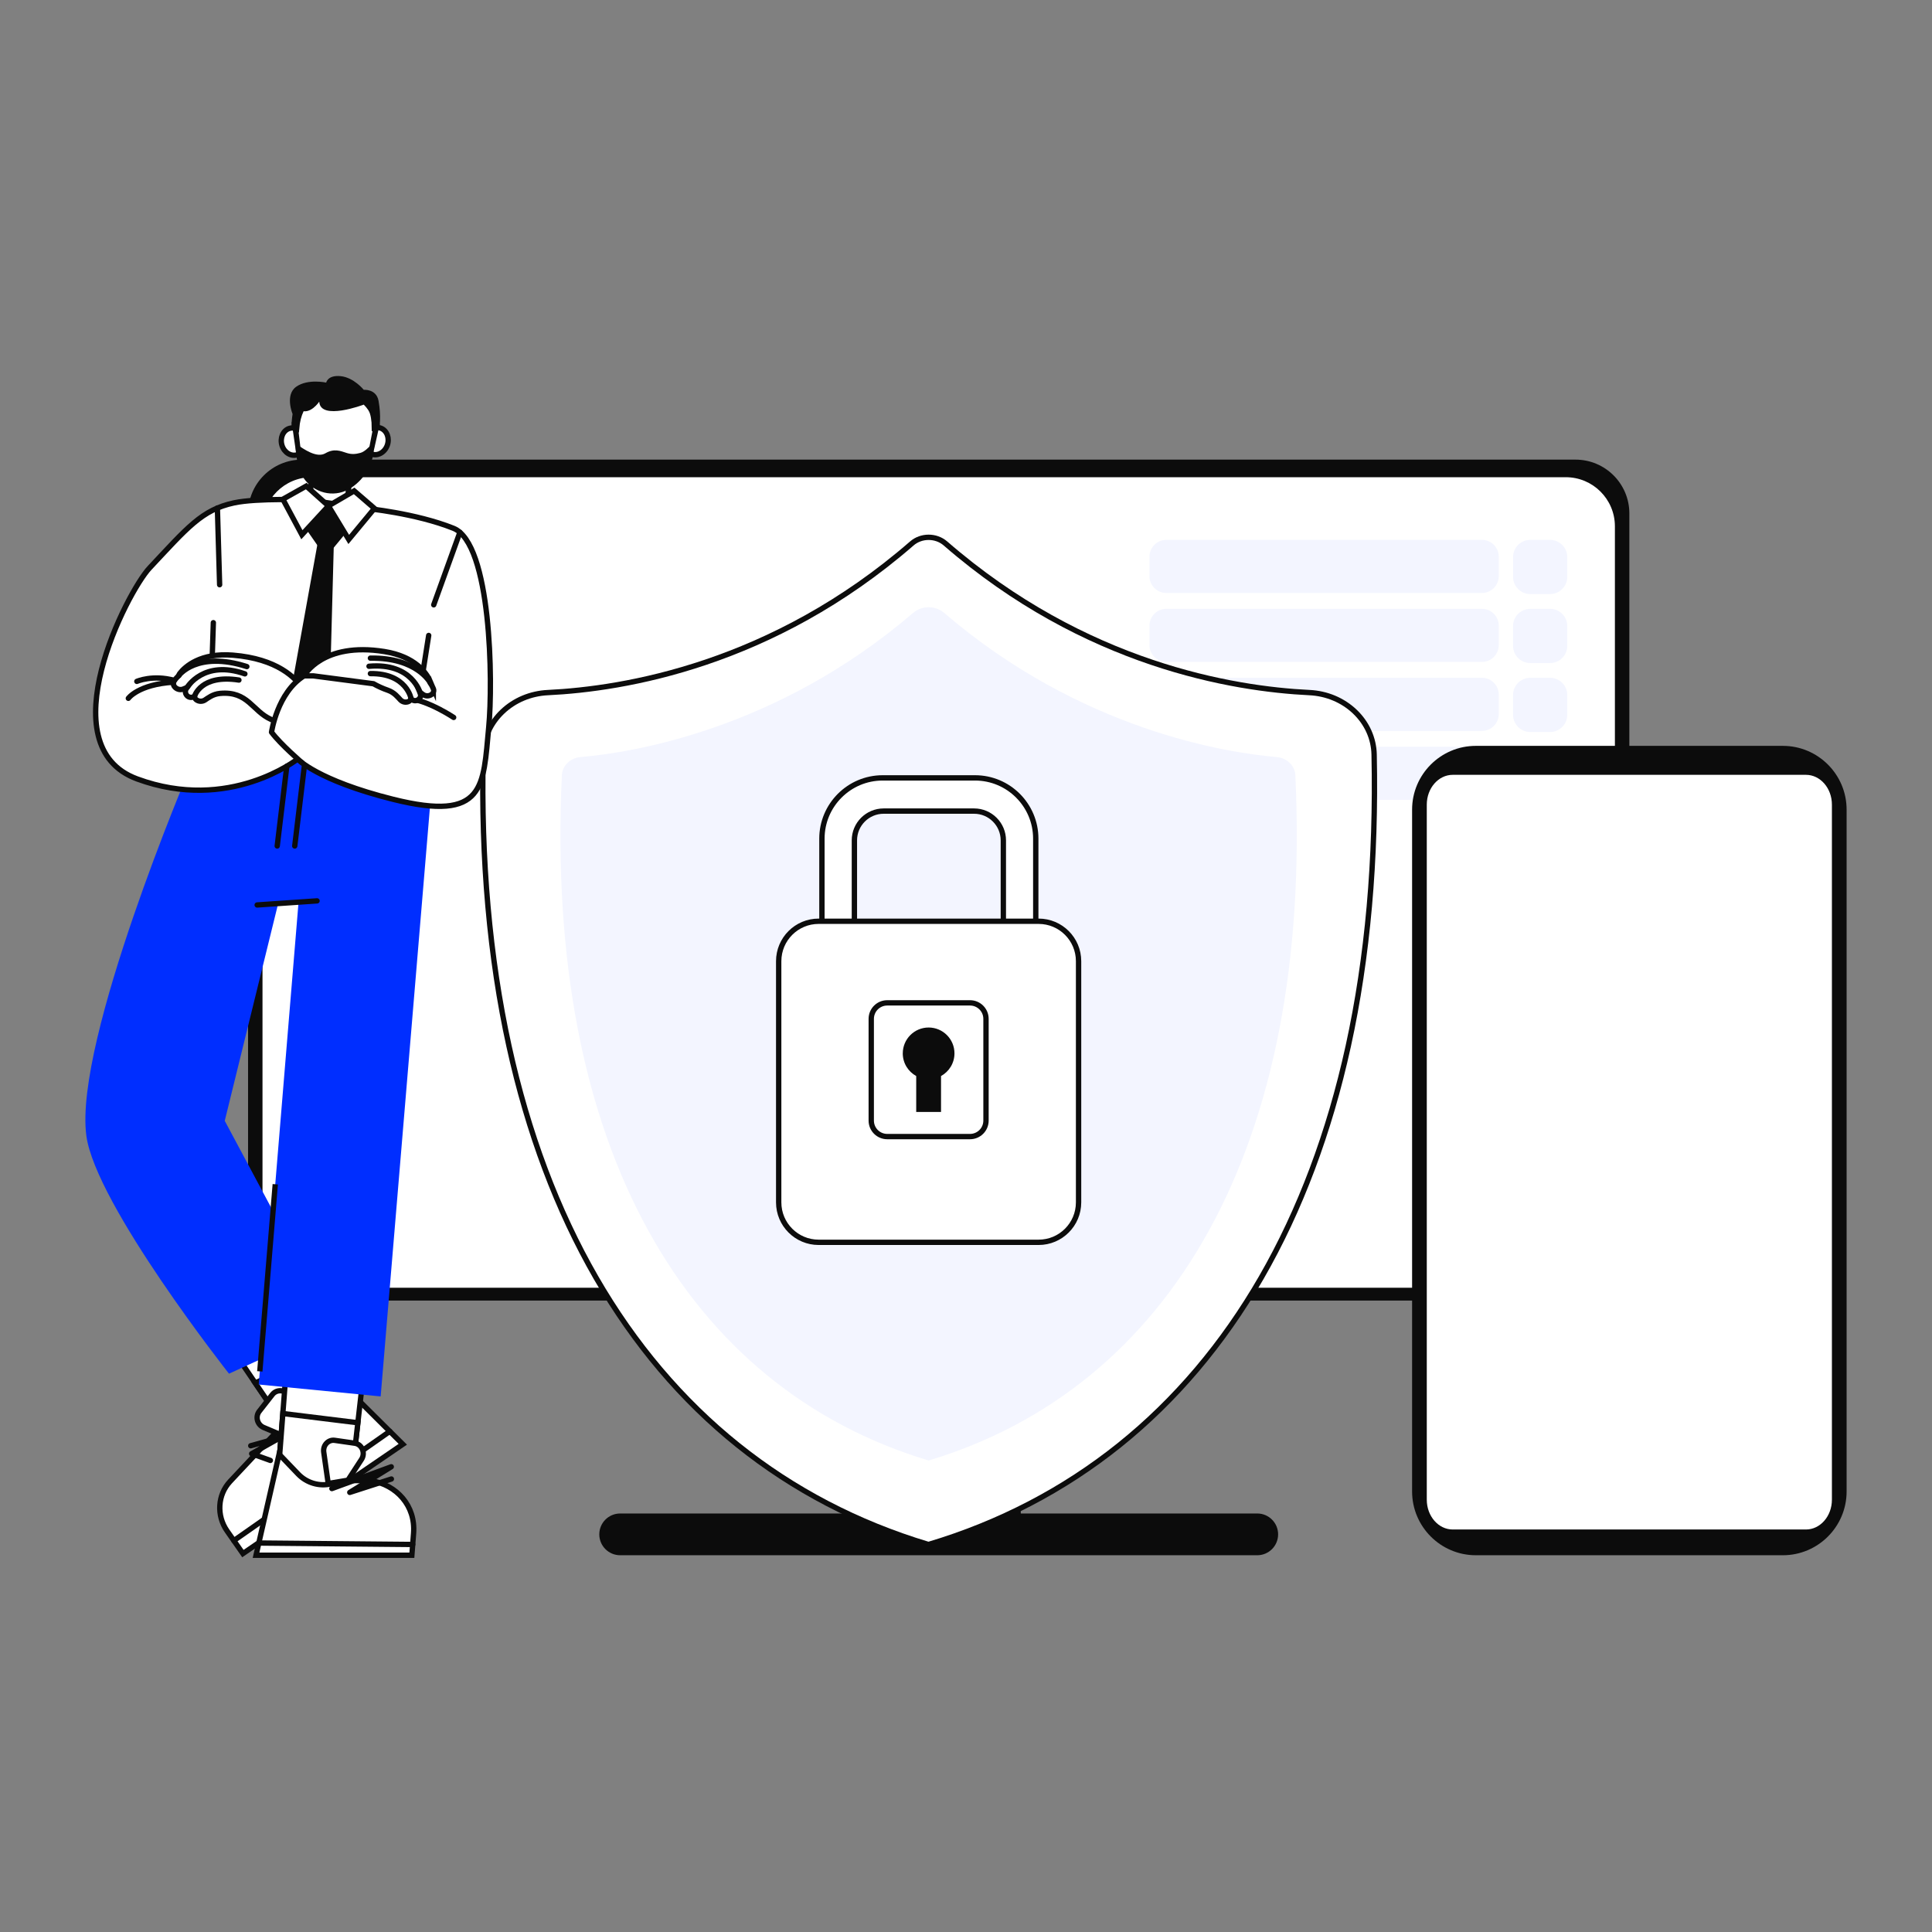 <svg width="362" height="362" viewBox="0 0 362 362" fill="none" xmlns="http://www.w3.org/2000/svg">
<rect x="0" y="0" width="362" height="362" fill="#808080" stroke="none"/>
<g clip-path="url(#clip0_1_4517)">
<path d="M63.68 258.898L75.472 270.614L45.514 291.095L42.553 286.861C40.529 283.965 40.764 280.085 43.114 277.574L52.93 267.092L61.218 264.392L63.677 258.901L63.68 258.898Z" fill="white" stroke="#0C0C0C" stroke-miterlimit="10"/>
<path d="M43.818 288.667L73.041 268.196" stroke="#0C0C0C" stroke-linecap="round" stroke-linejoin="round"/>
<path d="M295.201 86.12H56.573C50.998 86.12 46.479 90.639 46.479 96.213V233.593C46.479 239.168 50.998 243.687 56.573 243.687H295.201C300.775 243.687 305.294 239.168 305.294 233.593V96.213C305.294 90.639 300.775 86.12 295.201 86.12Z" fill="#0C0C0C"/>
<path d="M58.387 89.415H293.383C298.461 89.415 302.585 93.539 302.585 98.617V232.085C302.585 237.162 298.461 241.287 293.383 241.287H58.387C53.309 241.287 49.185 237.162 49.185 232.085V98.619C49.185 93.541 53.309 89.417 58.387 89.417V89.415Z" fill="white"/>
<path d="M53.49 117.174C54.048 119.217 53.649 121.108 52.602 121.391C51.554 121.677 50.252 120.25 49.695 118.207C49.137 116.163 49.536 114.272 50.583 113.989C51.631 113.703 52.933 115.13 53.49 117.174Z" fill="white"/>
<path d="M69.205 117.281C68.648 119.325 69.047 121.216 70.094 121.499C71.141 121.784 72.444 120.358 73.001 118.314C73.559 116.271 73.16 114.38 72.112 114.097C71.065 113.811 69.763 115.237 69.205 117.281Z" fill="white"/>
<path d="M160.408 286.864H191.365L188.071 177.843H163.703L160.408 286.864Z" fill="#0C0C0C"/>
<path d="M116.201 291.407H235.57C237.729 291.407 239.481 289.655 239.481 287.495C239.481 285.335 237.729 283.583 235.57 283.583H116.201C114.041 283.583 112.289 285.335 112.289 287.495C112.289 289.655 114.041 291.407 116.201 291.407Z" fill="#0C0C0C"/>
<path d="M286.726 101.153H290.428C292.211 101.153 293.658 102.599 293.658 104.382V108.085C293.658 109.865 292.211 111.311 290.431 111.311H286.729C284.948 111.311 283.502 109.865 283.502 108.085V104.382C283.502 102.602 284.948 101.156 286.729 101.156L286.726 101.153Z" fill="#F3F5FF"/>
<path d="M277.663 101.153H218.536C216.79 101.153 215.374 102.568 215.374 104.314V107.943C215.374 109.689 216.79 111.105 218.536 111.105H277.663C279.409 111.105 280.824 109.689 280.824 107.943V104.314C280.824 102.568 279.409 101.153 277.663 101.153Z" fill="#F3F5FF"/>
<path d="M286.726 114.074H290.428C292.212 114.074 293.658 115.52 293.658 117.304V121.006C293.658 122.789 292.212 124.236 290.428 124.236H286.726C284.946 124.236 283.499 122.789 283.499 121.009V117.307C283.499 115.526 284.946 114.08 286.726 114.08V114.074Z" fill="#F3F5FF"/>
<path d="M277.663 114.074H218.536C216.79 114.074 215.374 115.49 215.374 117.236V120.865C215.374 122.611 216.79 124.026 218.536 124.026H277.663C279.409 124.026 280.824 122.611 280.824 120.865V117.236C280.824 115.49 279.409 114.074 277.663 114.074Z" fill="#F3F5FF"/>
<path d="M286.726 139.92H290.428C292.212 139.92 293.658 141.366 293.658 143.149V146.852C293.658 148.635 292.212 150.081 290.428 150.081H286.726C284.943 150.081 283.496 148.635 283.496 146.852V143.149C283.496 141.369 284.943 139.922 286.723 139.922L286.726 139.92Z" fill="#F3F5FF"/>
<path d="M277.663 139.92H218.536C216.79 139.92 215.374 141.335 215.374 143.081V146.71C215.374 148.456 216.79 149.872 218.536 149.872H277.663C279.409 149.872 280.824 148.456 280.824 146.71V143.081C280.824 141.335 279.409 139.92 277.663 139.92Z" fill="#F3F5FF"/>
<path d="M286.726 126.995H290.428C292.212 126.995 293.658 128.442 293.658 130.225V133.927C293.658 135.711 292.212 137.157 290.428 137.157H286.726C284.946 137.157 283.499 135.711 283.499 133.93V130.228C283.499 128.447 284.946 127.001 286.726 127.001V126.995Z" fill="#F3F5FF"/>
<path d="M277.663 126.995H218.536C216.79 126.995 215.374 128.411 215.374 130.157V133.786C215.374 135.532 216.79 136.948 218.536 136.948H277.663C279.409 136.948 280.824 135.532 280.824 133.786V130.157C280.824 128.411 279.409 126.995 277.663 126.995Z" fill="#F3F5FF"/>
<path d="M276.536 139.753H334.049C340.645 139.753 346 145.108 346 151.703V279.456C346 286.051 340.645 291.407 334.049 291.407H276.536C269.941 291.407 264.585 286.051 264.585 279.456V151.703C264.585 145.108 269.941 139.753 276.536 139.753Z" fill="#0C0C0C"/>
<path d="M267.337 150.766V280.996C267.337 284.081 269.516 286.583 272.205 286.583H338.378C341.067 286.583 343.246 284.081 343.246 280.996V150.766C343.246 147.681 341.067 145.179 338.378 145.179H272.205C269.516 145.179 267.337 147.681 267.337 150.766Z" fill="white"/>
<path d="M102.657 130.12C117.608 129.404 145.098 124.669 171.082 102.087C172.724 100.66 175.274 100.66 176.916 102.087C202.897 124.666 230.387 129.401 245.341 130.12C251.851 130.432 256.991 135.337 257.119 141.375C258.823 221.311 226.841 273.15 174 289.035C121.16 273.15 89.178 221.311 90.882 141.375C91.009 135.337 96.149 130.435 102.66 130.12H102.657Z" fill="white"/>
<path d="M173.895 289.372C160.68 285.397 148.687 279.142 138.259 270.778C127.792 262.382 118.847 251.825 111.68 239.401C104.409 226.8 98.923 212.2 95.374 196.012C91.739 179.431 90.109 161.047 90.528 141.369C90.593 138.357 91.872 135.507 94.134 133.35C96.387 131.199 99.41 129.928 102.643 129.772C116.894 129.09 144.704 124.55 170.853 101.826C172.616 100.292 175.381 100.292 177.148 101.826C203.296 124.55 231.109 129.09 245.358 129.772C248.593 129.928 251.613 131.199 253.866 133.35C256.125 135.51 257.407 138.357 257.47 141.369C257.889 161.047 256.258 179.434 252.624 196.012C249.074 212.2 243.589 226.8 236.317 239.401C229.147 251.827 220.206 262.382 209.738 270.778C199.308 279.142 187.318 285.4 174 289.386C173.966 289.386 173.932 289.38 173.898 289.372H173.895Z" fill="white" stroke="#0C0C0C" stroke-miterlimit="10"/>
<path d="M108.782 141.85C118.097 141.055 145.426 136.866 171.102 114.83C172.738 113.426 175.26 113.426 176.893 114.83C202.572 136.868 229.9 141.055 239.213 141.85C241.132 142.014 242.629 143.469 242.711 145.252C245.983 215.11 219.19 260.07 173.995 273.656C128.799 260.07 102.006 215.11 105.278 145.252C105.363 143.469 106.857 142.014 108.776 141.85H108.782Z" fill="#F3F5FF"/>
<path d="M165.39 146.102H182.704C188.792 146.102 193.729 151.038 193.729 157.126V179.994C193.729 184.339 191.215 188.095 187.564 189.893C188.065 189.032 188.351 188.033 188.351 186.966V157.455C188.351 154.234 185.741 151.624 182.52 151.624H165.571C162.35 151.624 159.74 154.234 159.74 157.455V186.966C159.74 188.033 160.026 189.032 160.527 189.893C156.875 188.095 154.362 184.339 154.362 179.994V157.126C154.362 151.038 159.298 146.102 165.387 146.102H165.39Z" fill="white"/>
<path d="M187.307 190.133C187.202 190.02 187.182 189.85 187.258 189.717C187.742 188.885 187.997 187.934 187.997 186.966V157.455C187.997 154.435 185.54 151.975 182.517 151.975H165.568C162.548 151.975 160.088 154.432 160.088 157.455V186.966C160.088 187.934 160.343 188.885 160.827 189.717C160.906 189.85 160.886 190.02 160.779 190.133C160.674 190.246 160.504 190.278 160.366 190.21C156.442 188.279 154.005 184.365 154.005 179.997V157.129C154.005 150.857 159.109 145.753 165.381 145.753H182.696C188.968 145.753 194.071 150.857 194.071 157.129V179.997C194.071 184.367 191.634 188.279 187.711 190.21C187.663 190.235 187.609 190.246 187.556 190.246C187.459 190.246 187.366 190.207 187.298 190.136L187.307 190.133Z" fill="white" stroke="#0C0C0C" stroke-miterlimit="10"/>
<path d="M194.609 172.615H153.388C149.255 172.615 145.904 175.966 145.904 180.099V225.291C145.904 229.424 149.255 232.775 153.388 232.775H194.609C198.742 232.775 202.093 229.424 202.093 225.291V180.099C202.093 175.966 198.742 172.615 194.609 172.615Z" fill="white" stroke="#0C0C0C" stroke-miterlimit="10"/>
<path d="M72.939 194.305C73.109 194.305 73.259 194.184 73.287 194.011C73.318 193.819 73.188 193.637 72.998 193.606C72.95 193.598 69.169 192.916 67.252 188.698C67.17 188.523 66.964 188.443 66.785 188.523C66.61 188.602 66.531 188.811 66.61 188.99C68.693 193.567 72.713 194.272 72.882 194.3C72.902 194.303 72.922 194.305 72.939 194.305Z" fill="white"/>
<path d="M50.535 289.918C50.748 289.907 50.898 289.742 50.886 289.547C50.886 289.539 50.875 289.343 50.833 289.018C50.807 288.825 50.629 288.689 50.436 288.715C50.244 288.74 50.108 288.919 50.133 289.111C50.173 289.408 50.182 289.584 50.182 289.587C50.193 289.773 50.346 289.921 50.532 289.921L50.535 289.918Z" fill="#0C0C0C"/>
<path d="M55.061 243.622L67.204 262.991L62.189 270.285L55.214 269.988L40.442 248.286L55.061 243.622Z" fill="white" stroke="#0C0C0C" stroke-miterlimit="10"/>
<path d="M47.824 259.13L60.923 252.974L67.204 262.991L62.189 270.285L55.214 269.988L47.824 259.13Z" fill="white" stroke="#0C0C0C" stroke-miterlimit="10"/>
<path d="M56.338 266.116L54.311 261.746C53.694 260.412 51.917 260.172 51.033 261.298L48.58 264.432C47.79 265.442 48.2 266.959 49.403 267.469L54.92 269.801L56.335 266.116H56.338Z" fill="white" stroke="#0C0C0C" stroke-miterlimit="10"/>
<path d="M68.212 256.404L65.582 279.479L57.162 282.72L51.942 278.508L53.989 251.992L68.212 256.404Z" fill="white" stroke="#0C0C0C" stroke-miterlimit="10"/>
<path d="M52.998 264.854L67.052 266.583L65.582 279.479L57.162 282.72L51.942 278.508L52.998 264.854Z" fill="white" stroke="#0C0C0C" stroke-miterlimit="10"/>
<path d="M52.293 272.47L47.974 291.407H77.171L77.49 287.314C77.895 282.125 74.334 278.228 69.48 277.415L64.648 277.427L62.047 278.032C59.808 278.553 57.459 277.857 55.865 276.195L52.293 272.47Z" fill="white" stroke="#0C0C0C" stroke-miterlimit="10"/>
<path d="M65.192 277.347L67.736 273.444C68.512 272.253 67.83 270.614 66.477 270.418L62.718 269.878C61.506 269.702 60.476 270.809 60.66 272.091L61.498 277.967L65.189 277.347H65.192Z" fill="white" stroke="#0C0C0C" stroke-miterlimit="10"/>
<path d="M35.562 143.993C35.562 143.993 13.815 195.084 16.178 212.797C17.899 225.679 42.907 257.389 42.907 257.389L62.619 248.363L42.112 210.009L52.149 169.185L55.939 169.046L48.475 259.416L71.326 261.649L80.828 148.038L55.752 136.277L35.559 143.99L35.562 143.993Z" fill="#002EFF"/>
<path d="M69.902 83.595C69.902 83.595 71.96 80.892 70.929 75.112C70.524 72.839 68.158 73.04 68.158 73.04C68.158 73.04 66.29 70.727 63.836 70.481C61.382 70.235 61.119 71.69 61.119 71.69C61.119 71.69 57.708 70.923 55.517 72.451C53.326 73.977 54.821 77.574 54.821 77.574C54.821 77.574 54.105 81.911 55.24 83.581C56.063 84.792 69.904 83.598 69.904 83.598L69.902 83.595Z" fill="#0C0C0C"/>
<path d="M65.391 90.824L58.353 90.117L57.645 97.154L64.683 97.862L65.391 90.824Z" fill="white" stroke="#0C0C0C" stroke-miterlimit="10"/>
<path d="M68.478 95.245C68.478 95.245 77.875 96.143 84.969 98.987C92.059 101.832 92.393 127.768 91.572 136.282C90.517 147.251 91.032 154.109 73.632 149.761C59.452 146.218 55.772 142.215 55.772 142.215C55.772 142.215 42.986 152.34 25.669 145.94C8.978 139.772 23.832 110.884 28.035 106.406C35.092 98.888 37.801 95.523 43.838 94.224C48.262 93.273 57.773 93.683 57.773 93.683L68.481 95.24L68.478 95.245Z" fill="white" stroke="#0C0C0C" stroke-miterlimit="10"/>
<path d="M61.54 94.795L57.382 91.076L53.001 93.536L56.564 100.193L61.54 94.795Z" fill="white" stroke="#0C0C0C" stroke-miterlimit="10"/>
<path d="M61.54 94.795L66.358 91.979L70.162 95.262L65.344 101.076L61.54 94.795Z" fill="white" stroke="#0C0C0C" stroke-miterlimit="10"/>
<path d="M71.385 80.238C70.983 80.077 70.556 80.062 70.151 80.164C70.142 74.348 66.87 74.014 63.256 73.648C59.502 73.272 56.032 74.673 55.565 80.334C55.126 80.159 54.645 80.128 54.184 80.283C53.015 80.677 52.415 82.098 52.837 83.456C53.261 84.815 54.552 85.596 55.721 85.203C55.797 85.177 55.871 85.146 55.942 85.112C56.74 88.127 58.642 90.363 61.546 90.654C65.761 91.11 68.334 88.463 69.457 85.007C69.494 85.024 69.531 85.044 69.568 85.061C70.711 85.523 72.044 84.815 72.546 83.482C73.046 82.149 72.526 80.697 71.385 80.238Z" fill="white" stroke="#0C0C0C" stroke-miterlimit="10"/>
<path d="M64.951 84.869C63.805 84.498 62.61 83.974 60.963 84.934C59.316 85.893 56.853 84.099 55.619 83.272C55.101 82.927 55.542 87.971 57.193 89.992C59.415 92.712 63.075 93.202 65.766 91.424C68.458 89.65 69.8 86.935 70.066 84.283C70.332 81.631 69.154 84.413 67.53 84.857C66.618 85.106 65.848 85.16 64.948 84.869H64.951Z" fill="#0C0C0C"/>
<path d="M64.725 99.964L62.494 102.659L59.494 102.209L57.445 99.259L61.427 94.626L64.725 99.964Z" fill="#0C0C0C"/>
<path d="M59.686 100.816L54.226 131.086L57.889 134.777L61.75 131.688L62.568 101.266L59.686 100.816Z" fill="#0C0C0C"/>
<path d="M63.259 73.439C60.394 73.15 57.685 73.926 56.236 76.838C58.096 77.838 59.819 75.262 59.819 75.262C60.001 78.905 68.158 75.814 68.158 75.814C69.404 77.037 70.049 78.727 70.38 80.011C70.199 74.147 66.893 73.807 63.259 73.442V73.439Z" fill="#0C0C0C"/>
<path d="M53.139 135.003C53.139 135.003 47.263 131.448 43.988 129.987C40.713 128.524 40.886 127.539 41.401 126.526C42.219 124.918 45.389 126.228 47.351 127.103C49.312 127.978 49.921 127.202 49.921 127.202L56.242 133.225L53.139 135.006V135.003Z" fill="white"/>
<path d="M57.753 131.094C57.753 131.094 57.68 130.805 57.47 130.341L57.931 129.747C57.931 129.747 57.547 129.537 56.864 129.226C55.438 126.981 51.908 123.429 43.643 122.758C37.594 122.268 34.67 124.887 33.674 126.197C33.586 126.313 33.529 126.444 33.504 126.579C33.15 126.919 32.879 127.236 32.683 127.494C32.426 127.833 32.426 128.303 32.683 128.64C33.102 129.186 33.844 129.359 34.461 129.059C34.639 128.971 34.846 128.881 35.072 128.787C35.016 128.866 34.962 128.943 34.914 129.016C34.608 129.486 34.721 130.112 35.166 130.452C35.525 130.726 36.015 130.74 36.388 130.488C36.408 130.474 36.434 130.46 36.456 130.446C36.448 130.695 36.555 130.944 36.768 131.105C37.237 131.465 37.88 131.488 38.381 131.173C38.967 130.803 39.85 130.05 41.237 129.925C46.488 129.458 47.252 133.22 50.782 134.796C56.406 137.307 55.661 132.676 55.661 132.676L56.448 131.66L57.753 131.094Z" fill="white" stroke="#0C0C0C" stroke-miterlimit="10"/>
<path d="M56.032 142.416C56.032 142.416 52.423 139.24 50.875 137.191C50.875 137.191 51.699 128.75 58.152 125.968C58.152 125.968 71.19 124.921 90.174 136.28L56.035 142.416H56.032Z" fill="white"/>
<path d="M81.19 129.011C81.065 128.728 80.884 128.368 80.632 127.969C80.638 127.836 80.618 127.7 80.561 127.573C79.93 126.124 77.802 123.01 72.044 122.084C60.371 120.208 56.969 126.636 56.969 126.636H58.704L69.97 128.111C70.776 128.569 71.696 128.997 72.65 129.322C73.915 129.755 74.569 130.661 75.031 131.139C75.424 131.55 76.03 131.674 76.551 131.445C76.783 131.343 76.941 131.137 76.989 130.902C77.006 130.919 77.026 130.941 77.043 130.958C77.335 131.278 77.796 131.377 78.195 131.204C78.688 130.989 78.937 130.429 78.758 129.922C78.73 129.843 78.699 129.758 78.662 129.67C78.852 129.809 79.025 129.942 79.172 130.064C79.681 130.483 80.411 130.494 80.927 130.078C81.246 129.82 81.354 129.384 81.19 129.008V129.011Z" fill="white" stroke="#0C0C0C" stroke-miterlimit="10"/>
<path d="M70.111 79.109L69.138 84.119L70.069 84.286L71.167 79.426L70.111 79.109Z" fill="#0C0C0C"/>
<path d="M55.724 85.206L56.428 84.971L55.729 79.109H54.648L55.664 86.12" fill="#0C0C0C"/>
<path d="M40.733 95.186L41.152 109.562" stroke="#0C0C0C" stroke-linecap="round" stroke-linejoin="round"/>
<path d="M48.497 289.117L77.329 289.386" stroke="#0C0C0C" stroke-linecap="round" stroke-linejoin="round"/>
<path d="M62.183 278.916L73.312 274.831L65.537 279.632L73.332 277.121" stroke="#0C0C0C" stroke-linecap="round" stroke-linejoin="round"/>
<path d="M50.66 273.642L47.153 272.38L52.593 269.323L46.98 270.891" stroke="#0C0C0C" stroke-linecap="round" stroke-linejoin="round"/>
<path d="M51.577 221.895L48.681 256.954" stroke="#0C0C0C" stroke-miterlimit="10"/>
<path d="M48.183 169.564L59.403 168.797" stroke="#0C0C0C" stroke-linecap="round" stroke-linejoin="round"/>
<path d="M53.742 143.557L51.942 158.513" stroke="#0C0C0C" stroke-linecap="round" stroke-linejoin="round"/>
<path d="M57.026 143.557L55.226 158.513" stroke="#0C0C0C" stroke-linecap="round" stroke-linejoin="round"/>
<path d="M56.612 142.934C56.612 142.934 52.585 139.489 50.875 137.191C50.875 137.191 51.934 129.789 56.969 126.639" stroke="#0C0C0C" stroke-linecap="round" stroke-linejoin="round"/>
<path d="M78.195 131.207C78.195 131.207 80.887 131.782 85.003 134.428" stroke="#0C0C0C" stroke-linecap="round" stroke-linejoin="round"/>
<path d="M36.456 130.449C36.456 130.449 37.594 126.31 44.767 127.423" stroke="#0C0C0C" stroke-linecap="round" stroke-linejoin="round"/>
<path d="M35.072 128.79C35.072 128.79 38.18 123.548 45.885 126.26" stroke="#0C0C0C" stroke-linecap="round" stroke-linejoin="round"/>
<path d="M33.501 126.579C33.501 126.579 36.889 121.884 46.253 124.898" stroke="#0C0C0C" stroke-linecap="round" stroke-linejoin="round"/>
<path d="M24.047 130.845C24.047 130.845 25.912 128.23 32.522 127.822" stroke="#0C0C0C" stroke-linecap="round" stroke-linejoin="round"/>
<path d="M25.638 127.672C25.638 127.672 28.63 126.361 32.68 127.494" stroke="#0C0C0C" stroke-linecap="round" stroke-linejoin="round"/>
<path d="M39.975 116.67L39.779 122.645" stroke="#0C0C0C" stroke-linecap="round" stroke-linejoin="round"/>
<path d="M86.171 99.743L81.269 113.327" stroke="#0C0C0C" stroke-linecap="round" stroke-linejoin="round"/>
<path d="M80.632 127.969C80.632 127.969 78.195 123.183 69.401 123.316" stroke="#0C0C0C" stroke-linecap="round" stroke-linejoin="round"/>
<path d="M78.758 129.925C78.758 129.925 77.304 124.117 69.14 124.839" stroke="#0C0C0C" stroke-linecap="round" stroke-linejoin="round"/>
<path d="M77.043 130.961C77.043 130.961 76.239 126.121 69.401 126.214" stroke="#0C0C0C" stroke-linecap="round" stroke-linejoin="round"/>
<path d="M80.326 119.062L79.29 125.643" stroke="#0C0C0C" stroke-linecap="round" stroke-linejoin="round"/>
<path d="M181.753 187.908H166.242C164.588 187.908 163.247 189.249 163.247 190.903V209.967C163.247 211.621 164.588 212.961 166.242 212.961H181.753C183.407 212.961 184.748 211.621 184.748 209.967V190.903C184.748 189.249 183.407 187.908 181.753 187.908Z" fill="white" stroke="#0C0C0C" stroke-miterlimit="10"/>
<path d="M169.154 197.368C169.154 194.693 171.322 192.525 173.997 192.525C176.672 192.525 178.84 194.693 178.84 197.368C178.84 199.199 177.821 200.796 176.321 201.617V208.345H171.671V201.617C170.17 200.793 169.151 199.199 169.151 197.368H169.154Z" fill="#0C0C0C"/>
</g>
<defs>
<clipPath id="clip0_1_4517">
<rect width="330" height="330" fill="white" transform="translate(16 16)"/>
</clipPath>
</defs>
</svg>
